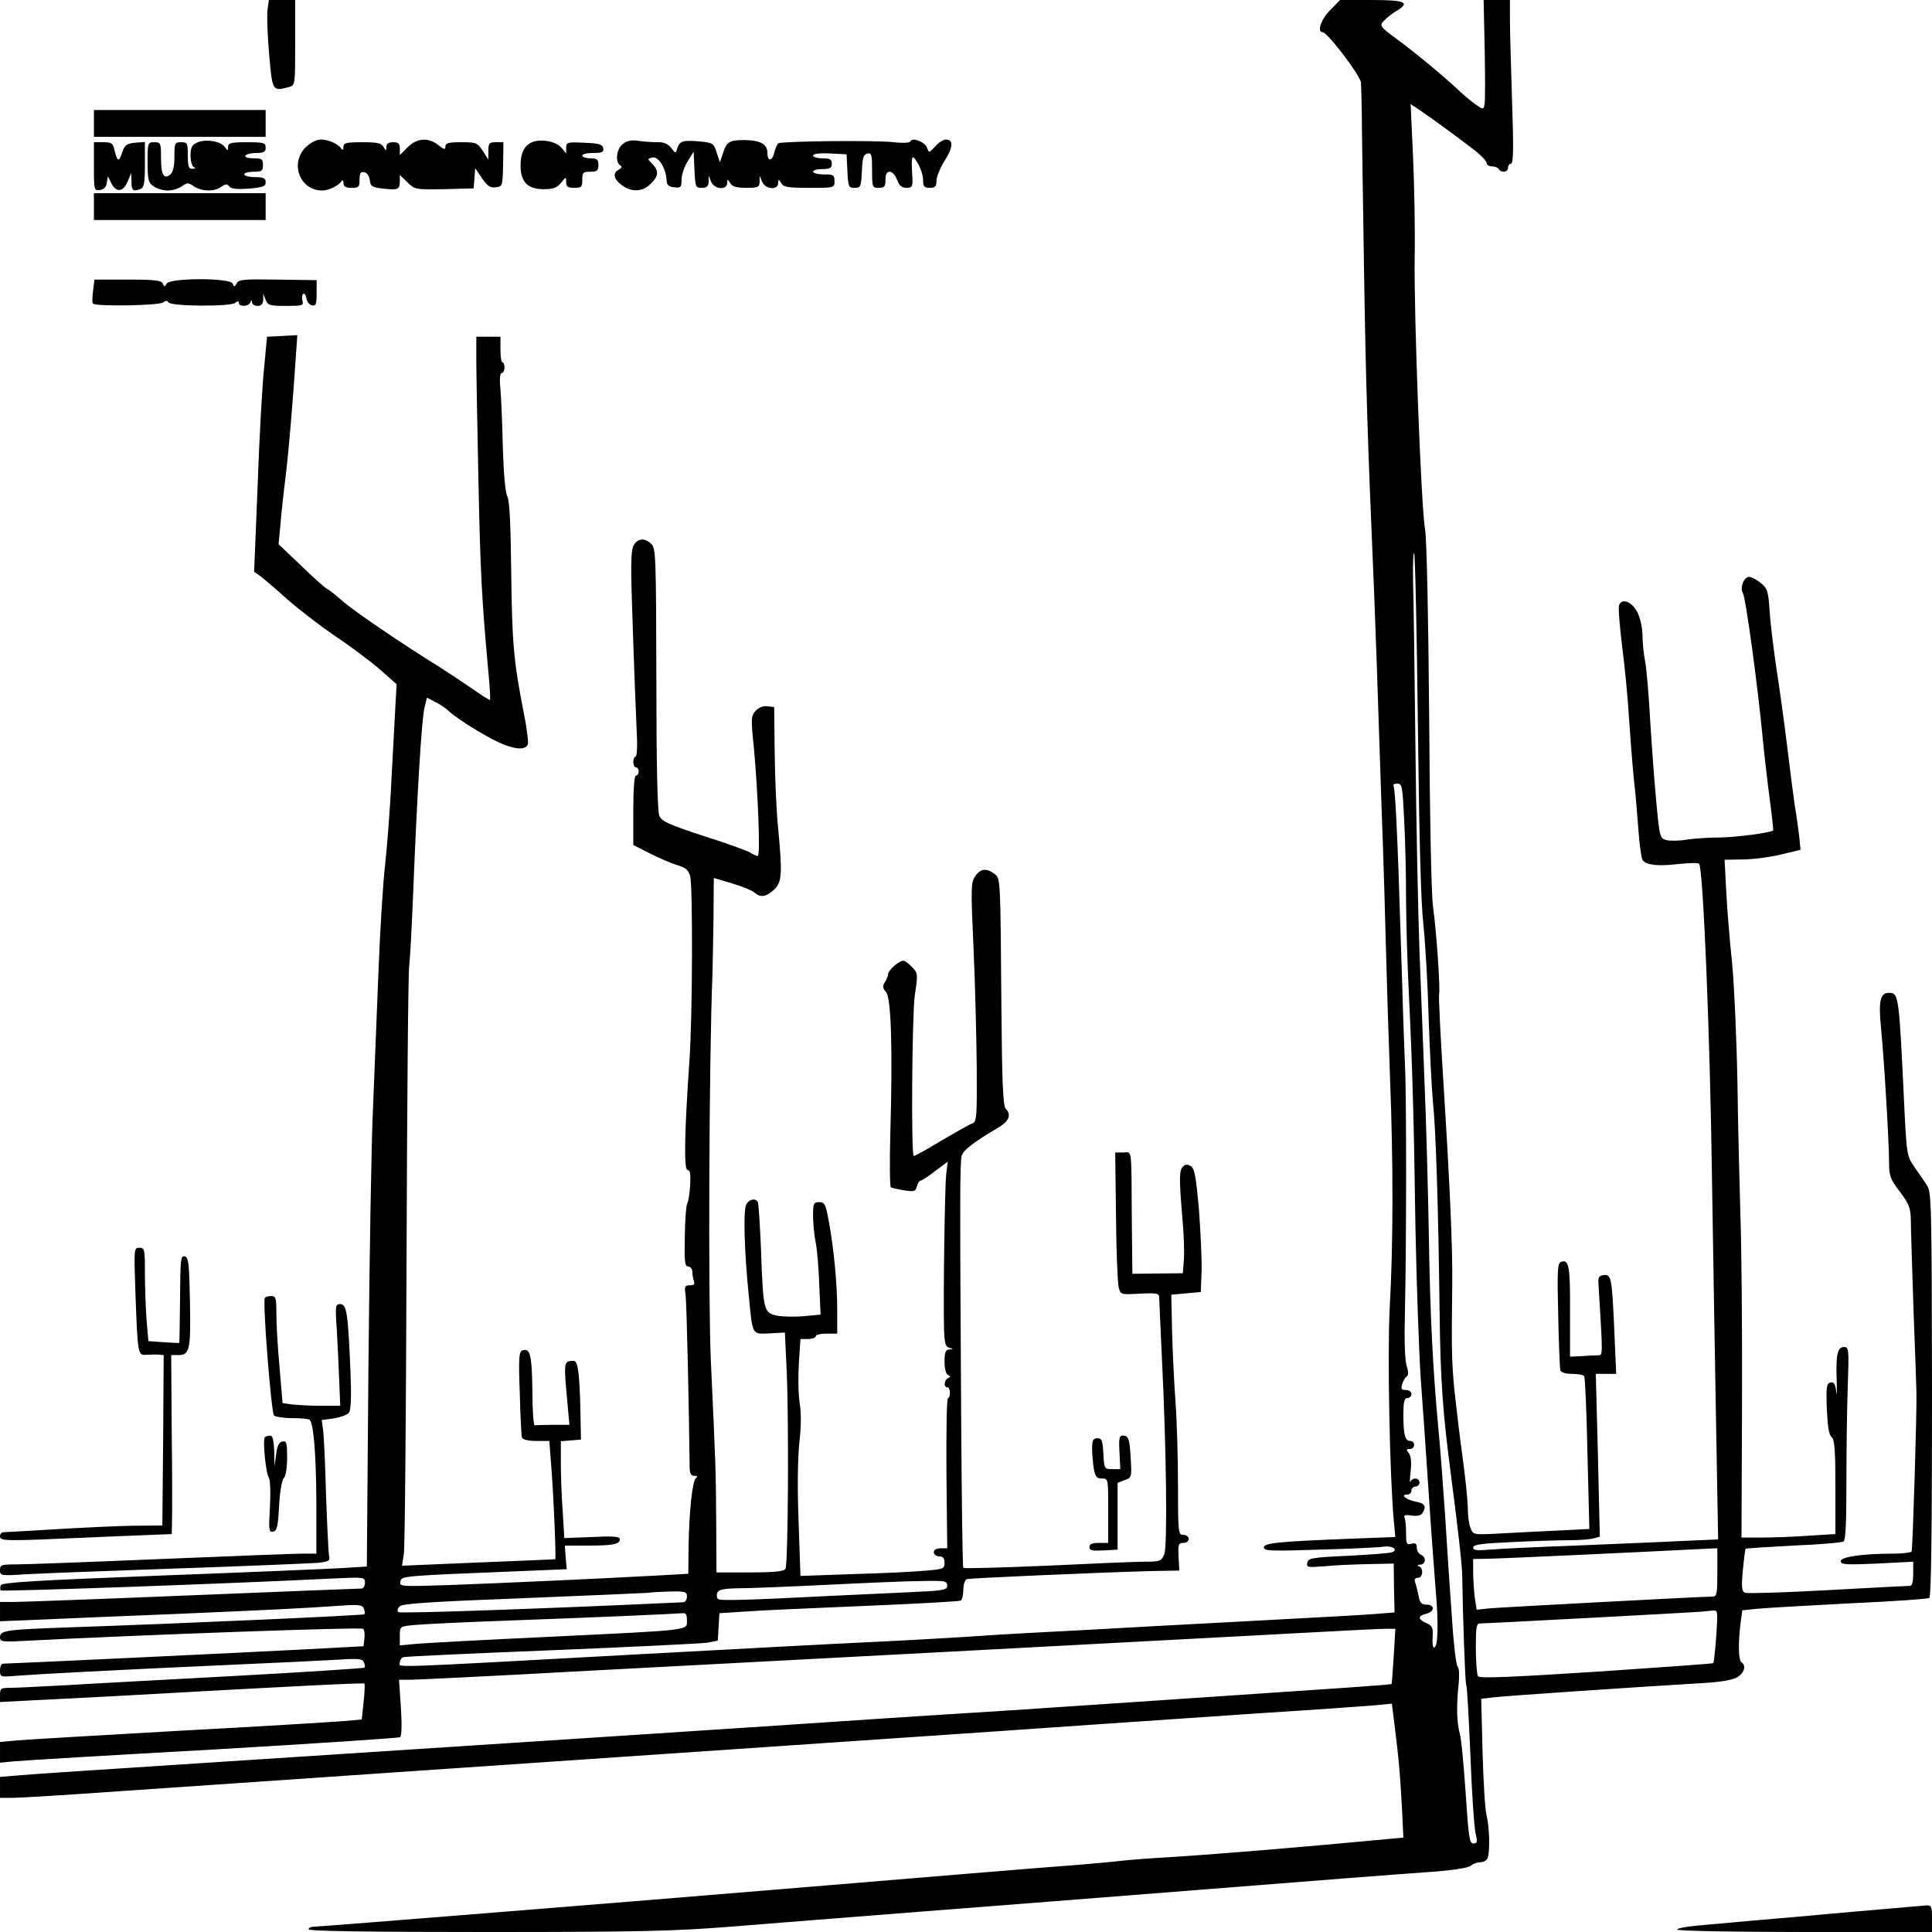 <?xml version="1.0" standalone="no"?>
<!DOCTYPE svg PUBLIC "-//W3C//DTD SVG 20010904//EN"
 "http://www.w3.org/TR/2001/REC-SVG-20010904/DTD/svg10.dtd">
<svg version="1.0" xmlns="http://www.w3.org/2000/svg"
 width="720pt" height="720pt" viewBox="0 0 720 720"
 preserveAspectRatio="xMidYMid meet">
<g transform="translate(0,720) scale(0.1,-0.1)"
fill="#000000" stroke="none">
<path d="M997 7163 c-3 -21 0 -95 6 -165 12 -139 12 -139 75 -122 22 6 22 9
22 165 l0 159 -49 0 -49 0 -5 -37z"/>
<path d="M4957 7162 c-34 -34 -50 -82 -28 -82 18 0 141 -162 143 -188 1 -15 2
-65 3 -112 0 -47 4 -301 8 -565 7 -446 13 -641 38 -1225 5 -124 13 -353 18
-510 5 -157 12 -355 15 -440 3 -85 8 -254 11 -375 3 -121 10 -335 15 -475 13
-337 12 -632 -1 -865 -9 -174 0 -630 16 -801 l5 -52 -158 -6 c-280 -11 -332
-16 -332 -33 0 -13 28 -14 208 -8 114 3 221 8 239 11 32 5 56 -12 30 -21 -7
-3 -81 -9 -163 -13 -135 -6 -149 -9 -152 -26 -4 -17 1 -18 64 -13 38 4 112 7
164 8 l94 2 1 -91 2 -91 -61 -5 c-34 -3 -155 -10 -271 -16 -115 -6 -367 -20
-560 -30 -192 -11 -399 -22 -460 -25 -60 -3 -177 -10 -260 -16 -82 -5 -240
-14 -350 -19 -110 -5 -486 -25 -835 -44 -987 -54 -910 -51 -910 -32 0 9 6 18
13 20 6 3 255 14 552 26 297 12 558 25 580 28 l40 8 3 51 3 51 92 6 c51 4 251
13 445 21 194 8 357 17 362 20 6 3 10 22 10 41 0 19 6 36 13 39 13 4 499 25
682 30 l110 2 -3 52 c-2 46 0 51 18 51 11 0 20 7 20 15 0 8 -9 15 -20 15 -19
0 -20 7 -20 184 0 100 -4 239 -9 307 -5 68 -11 187 -13 264 l-3 140 55 5 55 5
3 80 c1 44 -4 147 -10 229 -11 121 -16 151 -30 160 -13 8 -21 7 -29 -1 -15
-15 -15 -42 -3 -188 6 -60 8 -132 6 -160 l-4 -50 -94 -1 -94 -1 -2 191 c-2
290 2 261 -32 261 l-30 0 3 -237 c1 -131 6 -250 10 -265 7 -28 8 -28 79 -24
65 3 72 1 72 -15 0 -11 5 -111 10 -224 17 -344 21 -702 9 -732 -11 -26 -15
-28 -73 -28 -33 0 -198 -7 -366 -15 -168 -7 -307 -11 -310 -8 -3 2 -6 253 -8
556 -5 822 -5 955 2 980 6 21 46 52 137 105 40 24 49 48 27 70 -10 10 -14 102
-16 375 -4 495 -3 483 -27 501 -29 22 -52 19 -71 -10 -16 -23 -16 -46 -6 -267
6 -133 11 -333 12 -445 1 -187 0 -203 -17 -209 -10 -3 -62 -33 -117 -65 -54
-33 -100 -58 -101 -56 -10 10 -6 524 4 597 12 81 12 84 -10 107 -12 13 -27 24
-33 24 -16 -1 -56 -36 -56 -49 0 -6 -5 -20 -12 -31 -10 -15 -9 -22 4 -37 19
-22 25 -208 16 -526 -3 -109 -2 -200 2 -202 4 -2 26 -7 49 -11 38 -6 43 -4 48
15 3 11 9 21 13 21 5 0 30 16 55 36 l47 35 -6 -48 c-5 -48 -11 -448 -8 -575 2
-54 5 -67 20 -71 16 -4 16 -5 0 -6 -14 -1 -18 -10 -18 -45 0 -26 5 -47 13 -50
10 -5 10 -7 0 -12 -15 -7 -17 -34 -3 -34 6 0 10 -9 10 -20 0 -11 -3 -20 -7
-20 -5 0 -7 -126 -6 -280 l3 -280 -25 0 c-16 0 -25 -6 -25 -15 0 -8 9 -15 20
-15 14 0 20 -7 20 -24 0 -22 -5 -24 -67 -29 -38 -4 -159 -10 -269 -13 l-201
-7 -7 204 c-5 126 -3 238 3 294 7 58 7 111 1 147 -5 31 -6 98 -3 147 l6 91 28
0 c16 0 29 5 29 10 0 6 18 10 40 10 l40 0 0 88 c0 98 -13 233 -32 334 -11 60
-15 68 -35 68 -21 0 -23 -5 -23 -50 0 -27 4 -71 9 -97 6 -26 12 -98 14 -160
l5 -112 -62 -6 c-33 -3 -79 -2 -101 2 -49 11 -51 18 -59 246 -4 93 -9 173 -12
178 -9 15 -33 10 -43 -10 -12 -21 -7 -181 10 -346 14 -143 11 -137 77 -134
l57 3 7 -150 c8 -199 5 -716 -5 -731 -6 -9 -44 -13 -133 -13 l-124 0 -1 183
c-1 195 -2 216 -20 607 -10 223 -7 1111 6 1440 1 41 3 139 4 217 l1 141 68
-20 c37 -11 74 -26 83 -34 23 -20 44 -17 73 10 30 27 32 59 16 227 -6 57 -12
183 -13 279 l-2 175 -26 3 c-15 2 -32 -5 -43 -17 -17 -19 -18 -29 -7 -133 16
-173 25 -408 15 -408 -5 0 -18 6 -29 13 -11 7 -89 35 -174 62 -131 43 -155 54
-164 75 -7 16 -11 195 -11 510 -1 448 -2 486 -18 502 -24 24 -50 23 -66 -3
-10 -16 -12 -64 -7 -212 7 -226 15 -427 19 -514 1 -35 -1 -63 -6 -63 -4 0 -8
-9 -8 -20 0 -11 5 -20 10 -20 6 0 10 -7 10 -15 0 -8 -4 -15 -10 -15 -6 0 -10
-50 -10 -129 l0 -130 63 -32 c34 -17 80 -37 101 -43 31 -9 41 -18 48 -41 10
-38 9 -532 -3 -690 -18 -262 -21 -405 -7 -405 10 0 12 -15 10 -57 -2 -32 -7
-62 -11 -68 -4 -5 -8 -61 -9 -122 -2 -95 0 -113 13 -113 8 0 15 -9 15 -19 0
-11 3 -26 6 -35 4 -12 0 -16 -15 -16 -19 0 -21 -4 -16 -37 4 -30 13 -440 15
-640 0 -25 5 -33 18 -33 10 0 13 -3 6 -8 -14 -9 -26 -126 -28 -257 l-1 -100
-125 -7 c-239 -13 -576 -28 -764 -35 -182 -6 -188 -6 -184 13 4 21 3 21 451
39 l169 7 -4 44 -3 44 87 0 c93 0 118 5 118 24 0 10 -26 12 -103 8 l-104 -4
-6 98 c-4 55 -7 136 -7 181 l0 82 38 3 37 3 -2 105 c-1 58 -4 124 -8 148 -5
37 -9 43 -28 40 -25 -3 -26 -10 -13 -150 l8 -88 -61 0 c-33 0 -64 -1 -68 -2
-5 -2 -9 57 -9 130 -2 134 -8 160 -38 149 -12 -5 -14 -29 -9 -159 2 -84 6
-159 8 -165 3 -8 23 -13 53 -13 l49 0 6 -77 c10 -121 20 -363 16 -364 -2 0
-131 -6 -287 -12 l-284 -12 7 45 c4 24 8 518 10 1096 2 579 6 1072 10 1096 3
23 10 149 15 278 14 352 31 640 42 683 l9 37 31 -16 c18 -9 38 -23 46 -30 24
-24 95 -70 165 -108 73 -38 124 -46 134 -20 3 8 -4 63 -16 122 -37 187 -43
261 -46 523 -2 177 -6 262 -14 278 -8 14 -14 83 -17 179 -2 86 -6 185 -9 220
-4 39 -2 62 5 62 5 0 10 9 10 20 0 11 -3 20 -8 20 -4 0 -7 21 -7 48 l0 47 -45
0 -45 0 0 -90 c0 -49 4 -252 8 -450 7 -342 13 -445 36 -699 6 -61 9 -111 7
-114 -2 -2 -32 17 -67 42 -35 24 -91 61 -124 82 -139 86 -313 205 -355 241
-25 22 -52 44 -62 49 -9 5 -53 44 -98 88 l-82 78 7 72 c3 39 12 123 20 186 12
100 26 270 39 463 l4 58 -56 -3 -57 -3 -11 -118 c-7 -66 -18 -263 -24 -439
l-13 -319 23 -16 c12 -9 57 -47 99 -85 42 -37 123 -100 181 -139 58 -39 133
-95 167 -125 l61 -54 -4 -72 c-2 -40 -9 -165 -15 -278 -5 -113 -17 -259 -24
-325 -8 -66 -19 -248 -25 -405 -6 -157 -15 -382 -20 -500 -6 -118 -13 -551
-17 -961 l-6 -747 -96 -6 c-53 -3 -359 -16 -680 -28 -460 -18 -584 -25 -588
-36 -3 -7 -3 -16 0 -19 6 -5 848 25 1230 44 125 6 127 6 127 -16 0 -11 -6 -21
-12 -21 -7 0 -290 -11 -628 -25 -338 -14 -639 -25 -667 -25 l-53 0 0 -36 0
-36 148 6 c81 4 307 13 502 21 367 16 477 21 617 31 71 5 84 3 89 -11 4 -9 4
-18 2 -21 -5 -4 -666 -34 -1108 -49 -225 -8 -250 -11 -250 -36 0 -18 6 -19
113 -13 405 21 1233 51 1240 44 5 -4 7 -20 5 -36 l-3 -29 -225 -12 c-208 -11
-1093 -53 -1119 -53 -6 0 -11 -11 -11 -25 0 -25 1 -25 63 -20 78 6 356 21 782
40 182 8 369 17 418 20 74 5 88 3 93 -10 4 -9 5 -18 2 -20 -2 -2 -213 -16
-469 -30 -255 -14 -542 -29 -637 -35 -95 -5 -191 -10 -212 -10 -37 0 -40 -2
-40 -26 l0 -27 133 7 c72 3 213 11 312 16 658 37 909 49 913 46 2 -3 1 -34 -3
-69 l-7 -65 -67 -6 c-36 -3 -311 -20 -611 -36 -300 -17 -573 -33 -607 -36
l-63 -6 0 -38 0 -39 52 5 c29 3 363 23 742 44 378 22 692 43 697 46 6 3 7 49
3 110 l-7 104 41 0 c22 0 292 13 599 30 307 16 988 52 1513 80 525 28 1074 57
1220 65 146 8 282 15 303 15 l37 0 -6 -102 c-4 -57 -7 -104 -8 -104 0 -1 -73
-7 -161 -13 -407 -28 -1053 -71 -1275 -86 -135 -8 -346 -22 -470 -30 -332 -23
-1813 -119 -2520 -165 -338 -22 -648 -42 -687 -46 l-73 -6 0 -39 0 -39 48 0
c26 0 207 11 402 25 496 34 1676 115 2635 180 446 30 905 62 1020 70 116 8
379 26 585 40 206 13 402 27 436 30 l61 6 11 -88 c15 -118 21 -189 27 -309 l5
-102 -63 -6 c-295 -28 -619 -55 -792 -66 -88 -5 -178 -12 -200 -15 -22 -3 -94
-9 -160 -15 -114 -8 -582 -47 -1100 -90 -539 -45 -1721 -140 -1742 -140 -13 0
-23 -4 -23 -10 0 -7 227 -10 663 -10 573 0 696 3 912 20 138 11 450 36 695 55
245 19 733 57 1085 85 352 28 712 56 800 62 104 7 165 16 176 25 8 7 25 13 36
13 12 0 24 7 27 16 9 24 7 114 -4 159 -6 22 -12 129 -15 237 l-5 197 42 5 c43
6 570 41 773 53 72 4 119 11 138 22 27 15 36 44 17 56 -11 7 -13 65 -4 142 l7
52 61 6 c33 3 188 12 343 20 156 7 287 16 293 20 7 4 10 254 10 758 -1 694 -2
755 -18 778 -9 15 -30 45 -47 69 -28 41 -29 47 -37 199 -21 446 -21 451 -59
451 -32 0 -39 -31 -29 -131 12 -123 30 -429 30 -500 0 -51 4 -63 40 -110 34
-45 40 -61 41 -104 0 -27 5 -178 10 -335 6 -157 11 -296 11 -310 2 -62 -14
-585 -18 -592 -3 -4 -33 -8 -67 -8 -117 0 -197 -12 -197 -28 0 -13 18 -14 135
-9 l135 7 0 -45 c0 -29 -4 -45 -12 -45 -7 0 -145 -7 -306 -16 -161 -9 -300
-13 -308 -10 -13 5 -15 18 -9 84 4 42 9 78 10 80 2 2 82 7 178 12 96 4 180 11
187 15 8 5 11 67 11 219 0 116 2 277 5 358 5 141 4 148 -14 148 -25 0 -31 -30
-27 -130 1 -41 0 -58 -2 -37 -3 29 -8 37 -21 35 -15 -3 -17 -16 -14 -98 3 -67
8 -98 18 -106 11 -9 14 -48 14 -186 l0 -175 -97 -6 c-54 -4 -133 -7 -175 -7
l-78 0 2 503 c1 276 -2 590 -6 697 -3 107 -9 328 -11 491 -3 164 -12 366 -20
450 -9 85 -19 206 -22 270 l-6 115 66 1 c37 0 100 8 142 18 l75 18 -5 51 c-4
28 -10 78 -16 111 -5 33 -18 134 -29 225 -11 91 -29 221 -40 290 -10 69 -22
163 -25 210 -5 77 -8 87 -33 107 -15 13 -35 23 -44 23 -19 0 -35 -41 -23 -60
11 -17 56 -349 75 -550 6 -63 18 -164 26 -224 8 -60 13 -110 12 -111 -13 -9
-136 -25 -197 -26 -42 0 -98 -4 -125 -8 -27 -5 -61 -5 -75 -2 -25 7 -26 10
-38 137 -7 71 -17 208 -23 304 -5 96 -14 198 -19 225 -6 28 -10 73 -10 100 -1
29 -9 65 -20 85 -20 38 -57 52 -67 25 -4 -8 2 -77 11 -153 10 -75 22 -198 26
-272 5 -74 13 -175 18 -225 6 -49 13 -135 17 -190 4 -55 11 -105 16 -111 14
-18 57 -23 133 -14 39 4 73 5 77 1 15 -14 41 -641 48 -1171 5 -311 12 -741 16
-956 l7 -391 -139 -6 c-76 -4 -254 -11 -394 -17 -140 -5 -283 -12 -317 -15
-49 -4 -63 -3 -63 8 0 11 32 15 143 20 78 4 174 7 212 7 39 0 81 3 94 7 l23 6
-7 303 -8 304 38 0 38 0 -7 163 c-9 196 -11 209 -40 205 -17 -2 -21 -9 -19
-33 17 -280 17 -265 -3 -266 -10 0 -38 -1 -61 -3 l-42 -2 0 169 c1 169 -4 196
-34 184 -13 -5 -14 -36 -10 -199 2 -106 6 -199 8 -205 3 -8 21 -13 44 -13 22
0 42 -4 45 -9 3 -5 9 -135 12 -289 l7 -280 -119 -6 c-65 -3 -163 -8 -217 -11
-97 -5 -97 -5 -107 21 -6 14 -10 47 -10 74 0 27 -9 111 -19 187 -11 76 -24
190 -31 253 -10 110 -11 150 -8 390 2 140 -9 377 -33 759 -11 172 -18 319 -16
325 5 15 -9 231 -23 331 -6 46 -12 348 -14 710 -3 371 -9 655 -15 690 -15 83
-42 803 -39 1015 2 96 -1 264 -6 374 l-9 198 35 -23 c43 -29 148 -106 206
-151 23 -18 42 -39 42 -45 0 -7 9 -13 19 -13 11 0 23 -4 26 -10 10 -15 35 -12
35 5 0 8 5 15 11 15 9 0 10 60 4 233 -4 127 -8 265 -8 305 l0 72 -49 0 -49 0
4 -187 c2 -104 2 -196 -1 -205 -4 -17 -6 -16 -32 2 -15 11 -41 32 -57 47 -58
55 -164 143 -233 194 -68 50 -70 53 -53 71 10 11 30 27 45 36 56 33 36 42 -90
42 l-118 0 -37 -38z m327 -2662 c5 -426 11 -665 21 -750 7 -69 16 -222 19
-340 4 -118 11 -260 16 -315 11 -104 20 -380 25 -785 3 -250 11 -372 44 -620
25 -192 39 -316 40 -355 3 -177 11 -399 15 -413 4 -10 10 -130 16 -268 5 -137
14 -266 19 -286 8 -33 6 -38 -8 -38 -15 0 -18 23 -29 188 -7 103 -16 203 -22
222 -11 41 -13 103 -4 184 3 34 2 61 -4 65 -5 3 -15 85 -21 181 -7 96 -19 272
-26 390 -8 118 -19 262 -25 320 -20 219 -30 405 -35 710 -3 173 -10 430 -16
570 -5 140 -14 363 -19 495 -5 132 -12 472 -15 755 -3 283 -7 566 -9 628 -1
62 1 107 4 100 4 -7 10 -294 14 -638z m-51 -357 c4 -75 7 -206 7 -292 0 -86 5
-241 10 -346 13 -269 19 -457 25 -883 4 -205 13 -459 20 -565 8 -106 21 -293
29 -417 8 -124 20 -286 26 -360 12 -138 9 -220 -6 -220 -4 0 -7 18 -5 40 2 34
-1 41 -23 51 -33 15 -33 27 -1 35 32 8 33 34 1 34 -19 0 -25 7 -30 36 -4 19
-10 42 -13 50 -3 8 1 14 11 14 19 0 22 36 4 43 -8 3 -6 6 5 6 21 1 23 29 2 37
-8 4 -15 15 -15 26 0 15 -5 19 -20 15 -18 -5 -20 0 -20 38 0 24 -2 50 -5 58
-5 10 1 13 26 9 20 -3 34 0 40 9 16 25 9 37 -26 43 -35 7 -58 26 -31 26 9 0
16 7 16 15 0 8 7 15 15 15 8 0 15 7 15 15 0 18 -26 20 -34 3 -3 -7 -2 11 1 39
4 35 1 58 -7 68 -10 12 -10 15 4 15 9 0 16 7 16 15 0 8 -6 15 -14 15 -20 0
-26 23 -26 96 0 50 3 64 15 64 8 0 15 7 15 15 0 8 -9 15 -21 15 -17 0 -19 4
-13 23 4 12 11 25 17 28 6 4 6 18 -1 40 -7 22 -9 101 -6 214 5 212 6 783 0
905 -2 47 -7 177 -10 290 -13 411 -16 497 -22 620 -3 69 -8 128 -11 133 -2 4
4 7 15 7 17 0 19 -11 25 -137z m1167 -2803 c0 -81 -2 -90 -18 -90 -40 0 -789
-40 -833 -44 l-46 -5 -7 46 c-3 25 -6 68 -6 94 l0 49 53 1 c39 0 538 23 830
38 l27 1 0 -90z m-2870 -49 c0 -17 -13 -19 -147 -25 -82 -4 -197 -9 -258 -12
-353 -18 -441 -20 -449 -13 -5 4 -6 15 -3 23 5 12 23 16 79 17 40 0 190 6 333
13 143 7 302 14 353 14 84 2 92 0 92 -17z m-970 -41 c0 -11 -6 -20 -12 -21
-489 -23 -1055 -43 -1063 -37 -6 5 -4 13 5 22 12 10 118 17 460 30 245 10 454
19 465 20 11 2 48 4 83 5 56 1 62 -1 62 -19z m3836 -147 c-4 -54 -9 -99 -11
-101 -1 -2 -198 -16 -436 -32 -325 -21 -436 -25 -441 -17 -4 7 -8 54 -8 105 0
81 2 92 17 92 28 0 774 40 813 43 19 2 43 4 54 5 18 2 18 -4 12 -95z m-3836
58 c0 -38 23 -35 -515 -61 -236 -11 -458 -23 -492 -26 l-63 -6 0 35 c0 36 0
36 53 41 28 3 192 11 362 17 302 11 602 24 638 27 13 2 17 -5 17 -27z"/>
<path d="M350 6740 l0 -50 320 0 320 0 0 50 0 50 -320 0 -320 0 0 -50z"/>
<path d="M733 6668 c-18 -8 -23 -20 -23 -49 0 -20 6 -40 13 -42 7 -3 5 -6 -5
-6 -15 -1 -18 8 -18 49 0 47 -2 50 -25 50 -24 0 -25 -3 -25 -54 0 -35 -5 -58
-15 -66 -24 -20 -35 -2 -35 61 0 56 -1 59 -25 59 -24 0 -25 -2 -25 -74 0 -66
3 -77 22 -90 12 -9 36 -16 53 -16 17 0 41 7 53 16 20 14 24 14 44 0 28 -20 78
-21 103 -2 16 11 21 11 30 1 7 -9 29 -11 73 -8 52 5 62 8 62 24 0 15 -8 19
-40 19 -22 0 -40 5 -40 10 0 6 16 10 35 10 31 0 35 3 35 25 0 22 -4 25 -36 25
-21 0 -33 4 -29 10 3 6 22 10 41 10 27 0 34 4 34 20 0 18 -7 20 -70 20 -59 0
-70 -3 -70 -17 0 -16 -1 -16 -13 0 -15 22 -75 30 -104 15z"/>
<path d="M1139 6651 c-60 -61 -21 -161 62 -161 23 0 61 18 71 34 5 7 8 4 8 -6
0 -13 8 -18 30 -18 27 0 30 3 30 31 0 24 4 30 18 27 10 -2 18 -14 20 -29 3
-24 8 -27 50 -32 56 -6 62 -3 62 28 l0 23 28 -27 c27 -27 29 -28 137 -26 l110
3 3 37 3 38 25 -37 c20 -29 31 -37 51 -34 26 3 26 5 28 86 l1 82 -28 0 c-25 0
-28 -4 -28 -32 l0 -33 -21 33 c-20 30 -24 32 -80 32 -47 0 -59 -3 -59 -16 0
-13 -5 -12 -26 5 -38 30 -80 27 -115 -8 l-29 -29 0 24 c0 19 -5 24 -25 24 -17
0 -25 -6 -25 -17 -1 -17 -1 -17 -11 0 -8 14 -24 17 -79 17 -60 0 -70 -3 -70
-17 0 -11 -3 -14 -8 -7 -11 18 -49 34 -77 34 -16 0 -38 -12 -56 -29z"/>
<path d="M1983 6670 c-29 -12 -43 -40 -43 -88 0 -60 27 -87 85 -87 37 0 51 5
66 24 19 23 19 23 19 2 0 -17 6 -21 30 -21 27 0 30 3 30 30 0 27 3 30 30 30
25 0 30 4 30 25 0 21 -5 25 -30 25 -16 0 -30 5 -30 10 0 6 18 10 41 10 33 0
40 3 37 18 -3 14 -16 18 -71 20 -63 3 -67 2 -67 -19 l0 -21 -17 21 c-20 24
-77 35 -110 21z"/>
<path d="M2323 6665 c-25 -17 -32 -68 -12 -81 8 -5 6 -10 -5 -16 -23 -13 -20
-34 10 -57 36 -28 79 -27 109 4 30 29 31 49 6 74 -19 19 -19 19 0 24 22 6 51
-40 53 -83 1 -20 7 -26 29 -28 24 -3 27 0 27 29 0 17 10 48 23 68 l22 36 3
-67 c3 -65 4 -68 27 -68 19 0 25 5 26 23 l0 22 9 -22 c12 -29 60 -33 60 -5 1
16 1 16 11 0 7 -13 23 -18 59 -18 45 0 50 2 51 23 l0 22 9 -22 c12 -29 60 -33
60 -5 1 16 1 16 11 0 8 -15 25 -18 104 -18 95 0 95 0 95 25 0 23 -4 25 -40 25
-22 0 -40 5 -40 10 0 6 16 10 35 10 28 0 35 4 35 20 0 16 -7 20 -35 20 -19 0
-35 5 -35 10 0 7 24 10 63 8 l62 -3 3 -62 c3 -59 4 -63 27 -63 23 0 24 4 27
62 2 50 6 63 21 66 15 3 17 -5 17 -62 0 -64 1 -66 25 -66 21 0 25 5 25 30 0
21 5 30 16 30 9 0 21 -13 27 -30 8 -22 18 -30 35 -30 22 0 24 4 22 43 -5 79
-2 86 20 49 11 -18 20 -46 20 -62 0 -25 4 -30 25 -30 20 0 25 5 25 27 0 14 14
48 31 75 31 49 33 78 4 78 -9 0 -27 -11 -40 -26 -23 -24 -23 -25 -30 -5 -7 22
-57 41 -62 24 -2 -5 -27 -7 -61 -3 -69 8 -417 4 -431 -4 -5 -3 -12 -20 -16
-36 -7 -32 -25 -32 -25 0 0 33 -26 47 -84 48 -58 0 -68 -5 -83 -53 l-10 -30
-12 36 c-11 35 -14 37 -64 42 -62 5 -74 2 -83 -26 -6 -20 -6 -20 -23 2 -12 15
-27 22 -51 21 -19 0 -51 2 -70 5 -24 4 -42 1 -57 -10z"/>
<path d="M350 6579 c0 -88 1 -90 23 -87 14 2 23 11 25 27 l4 24 12 -24 c18
-37 44 -36 61 3 l14 33 1 -32 c0 -33 6 -38 34 -27 13 5 16 23 16 91 l0 84 -37
-3 c-31 -3 -38 -8 -48 -37 -12 -37 -18 -34 -29 12 -5 23 -11 27 -41 27 l-35 0
0 -91z"/>
<path d="M350 6430 l0 -50 320 0 320 0 0 50 0 50 -320 0 -320 0 0 -50z"/>
<path d="M347 6117 c-3 -23 -4 -44 -1 -48 7 -12 248 -8 262 4 9 7 16 8 20 0
10 -15 231 -16 248 -2 10 8 14 8 14 0 0 -15 37 -14 43 2 4 10 6 10 6 0 1 -7
10 -13 21 -13 14 0 20 7 21 23 l0 22 9 -22 c8 -21 16 -23 76 -23 61 0 66 1 61
20 -3 11 -1 22 3 25 5 3 10 -5 12 -17 2 -13 11 -24 21 -26 14 -3 17 4 17 45
l0 49 -144 2 c-126 2 -146 1 -154 -14 -8 -14 -10 -14 -15 -1 -8 22 -233 22
-246 0 -7 -13 -9 -13 -14 0 -5 12 -28 15 -130 15 l-125 0 -5 -41z"/>
<path d="M505 2373 c8 -217 9 -224 38 -222 12 1 32 1 45 1 l22 -2 -2 -317 -3
-318 -110 -1 c-60 -1 -190 -7 -289 -13 -98 -6 -184 -11 -192 -11 -8 0 -14 -7
-14 -15 0 -19 14 -19 368 -3 l272 11 1 46 c1 25 1 175 -1 334 l-2 287 25 0
c44 0 48 16 45 196 -3 148 -5 169 -20 172 -15 3 -16 -13 -17 -159 -1 -89 -2
-163 -3 -164 -2 0 -28 1 -59 3 l-56 4 -7 81 c-3 45 -6 124 -6 175 0 86 -1 92
-21 92 -20 0 -20 -3 -14 -177z"/>
<path d="M987 2363 c-9 -14 24 -428 34 -438 5 -5 36 -10 68 -10 33 0 62 -3 65
-6 15 -15 24 -130 25 -307 l0 -192 -52 0 c-29 0 -266 -9 -527 -20 -261 -11
-503 -20 -537 -20 -58 0 -63 -2 -63 -21 0 -21 3 -22 93 -16 50 3 308 13 572
22 264 9 500 19 523 21 39 5 43 8 38 27 -2 12 -7 114 -11 227 -3 113 -8 221
-11 241 l-5 37 45 6 c24 4 50 13 56 21 8 10 10 55 6 157 -9 214 -14 248 -38
248 -18 0 -19 -6 -13 -92 3 -51 7 -137 9 -190 l4 -97 -71 0 c-40 0 -88 3 -108
5 l-36 5 -11 132 c-7 73 -12 162 -12 200 0 60 -2 67 -19 67 -11 0 -22 -3 -24
-7z"/>
<path d="M987 1844 c-9 -9 4 -137 15 -151 5 -7 7 -54 4 -108 -5 -88 -4 -96 12
-93 14 3 18 18 22 95 3 53 10 97 18 105 7 7 12 38 12 76 0 55 -2 63 -17 60
-13 -2 -20 -16 -24 -48 l-6 -45 -1 58 c-2 40 -6 57 -15 57 -8 0 -16 -3 -20 -6z"/>
<path d="M4172 1788 l3 -63 -30 0 c-30 0 -30 1 -33 58 -3 49 -6 57 -22 57 -16
0 -20 -7 -20 -37 0 -21 3 -55 6 -75 6 -32 11 -38 30 -38 24 0 24 0 24 -120 l0
-120 -35 0 c-25 0 -35 -4 -35 -16 0 -12 10 -14 53 -12 l52 3 0 125 0 124 26
10 c26 9 27 11 23 78 -4 76 -8 88 -30 88 -13 0 -15 -12 -12 -62z"/>
<path d="M6900 75 c-140 -13 -313 -28 -385 -34 -71 -7 -160 -14 -197 -18 -38
-3 -68 -10 -68 -14 0 -5 212 -9 475 -9 l475 0 0 50 c0 46 -2 50 -22 49 -13 -1
-138 -12 -278 -24z"/>
</g>
</svg>
